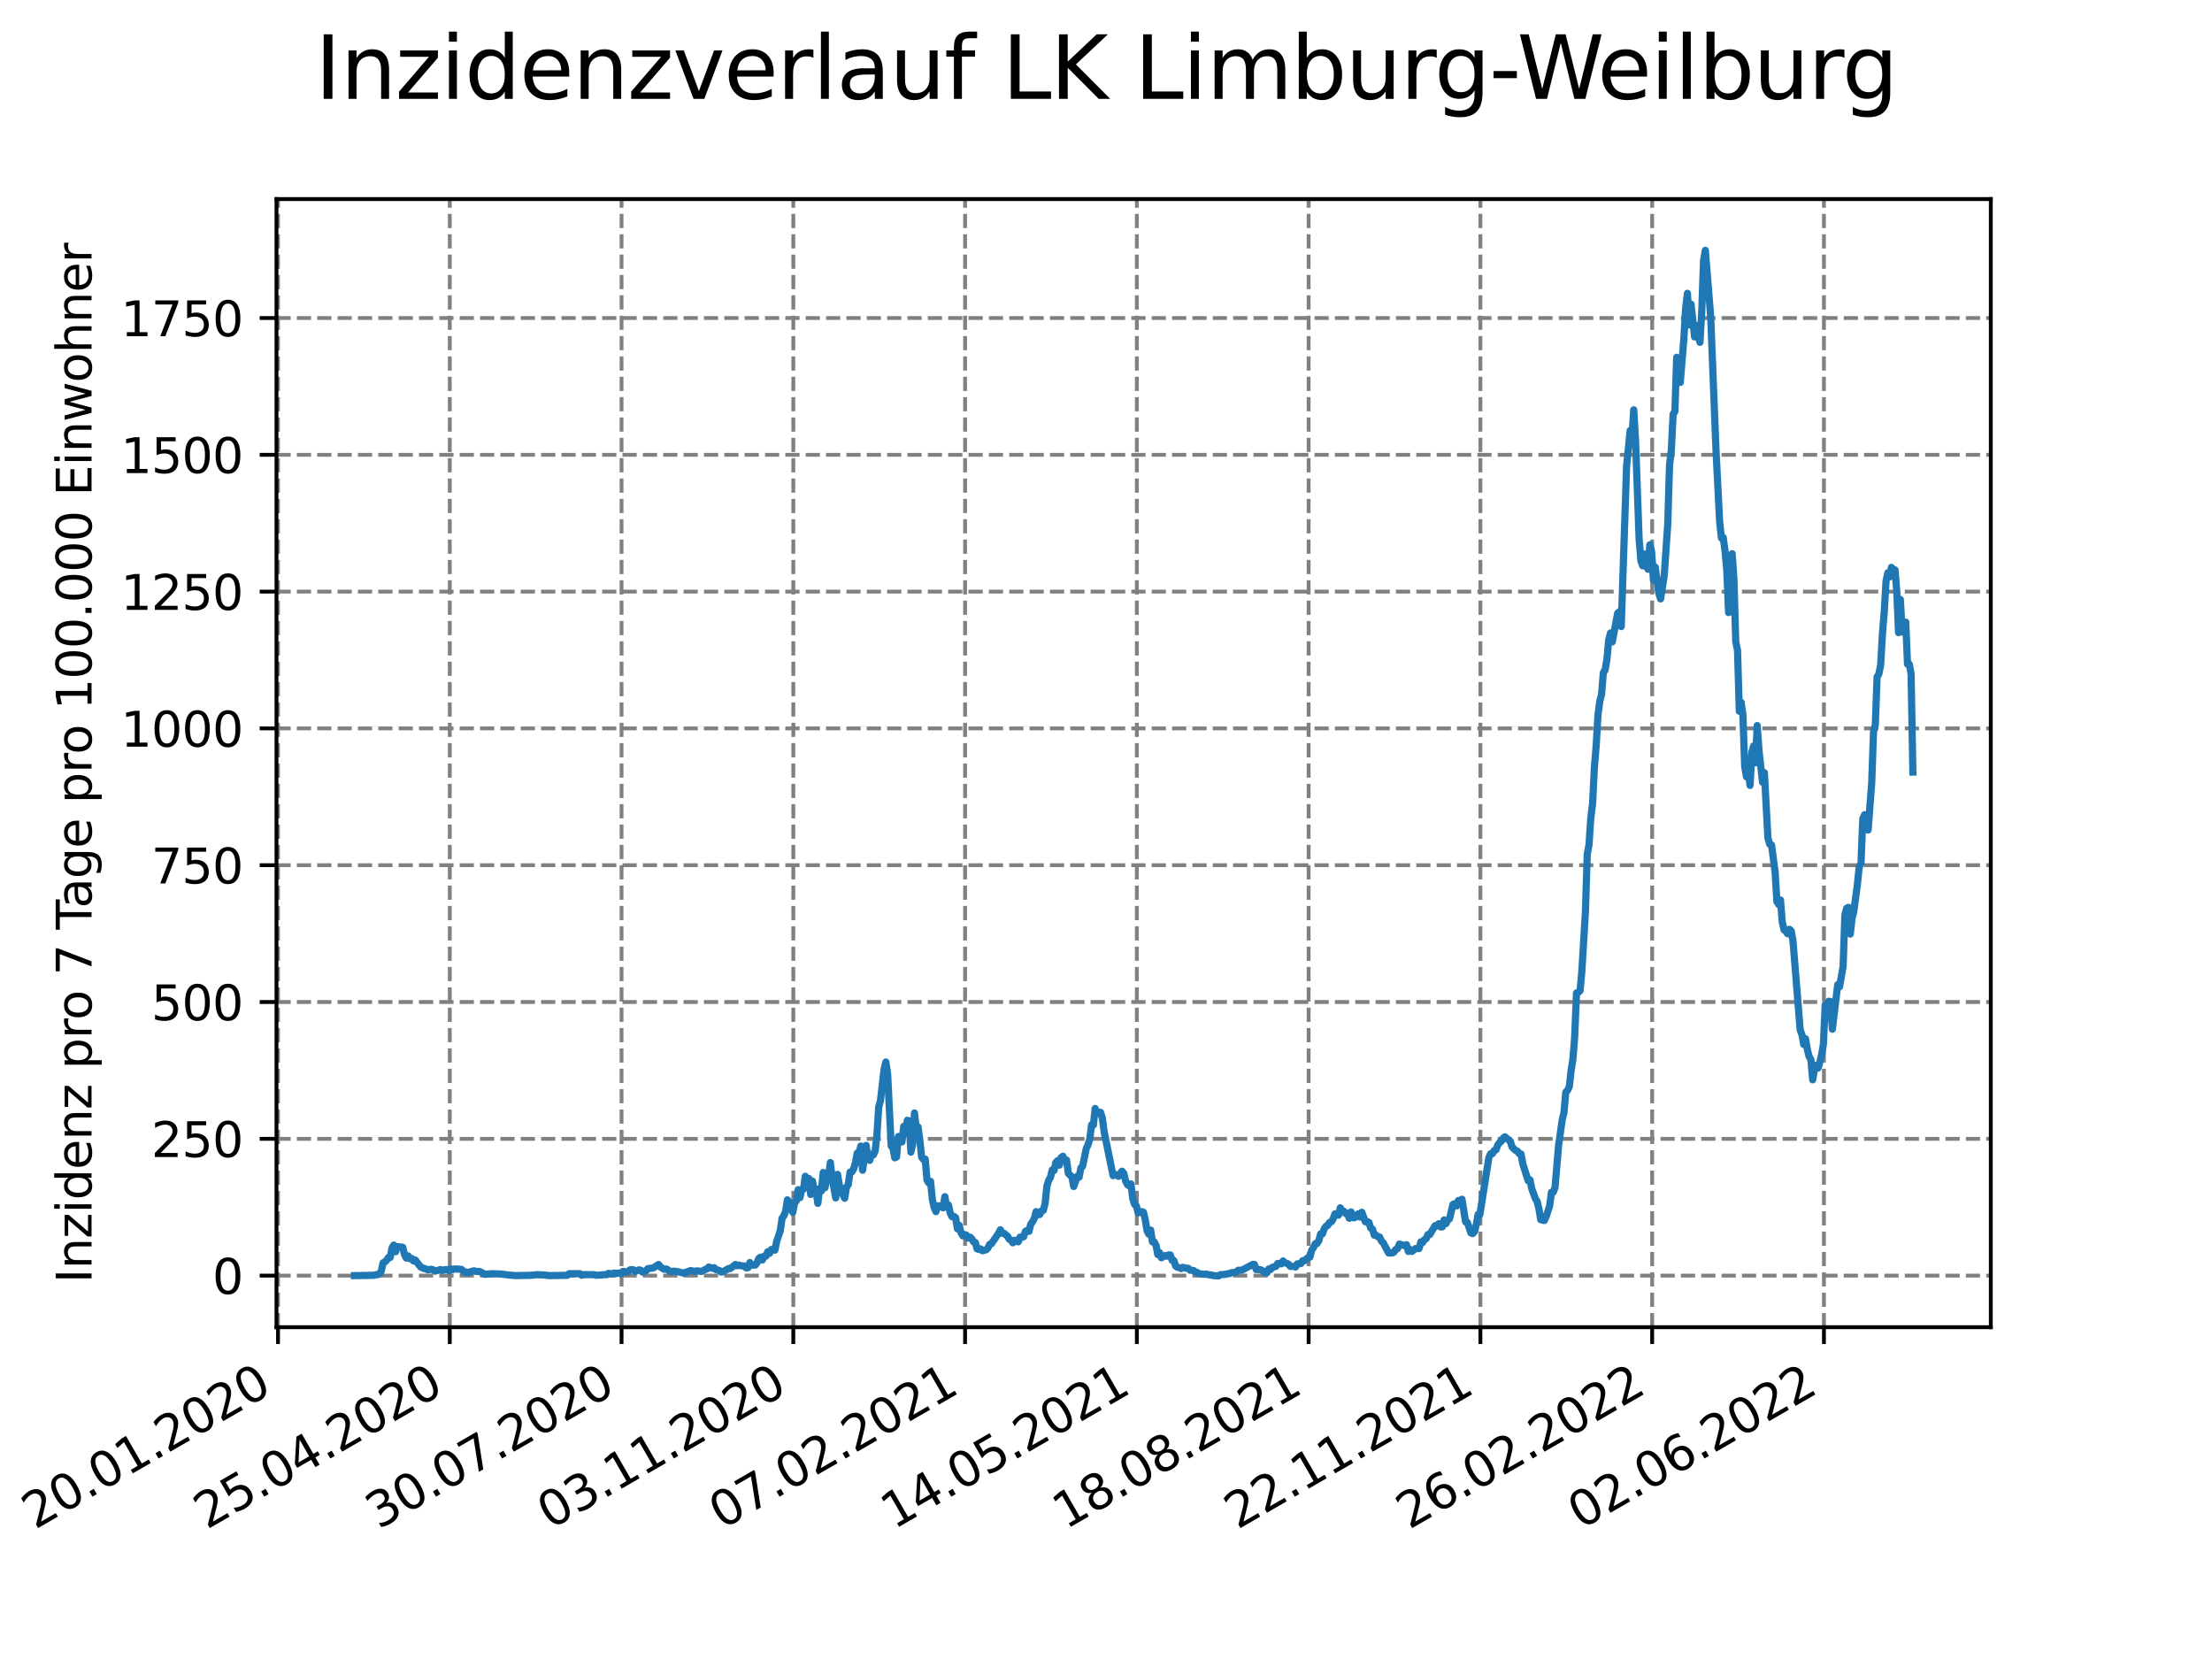 <?xml version="1.0" encoding="utf-8" standalone="no"?>
<!DOCTYPE svg PUBLIC "-//W3C//DTD SVG 1.1//EN"
  "http://www.w3.org/Graphics/SVG/1.1/DTD/svg11.dtd">
<svg xmlns:xlink="http://www.w3.org/1999/xlink" width="460.8pt" height="345.6pt" viewBox="0 0 460.8 345.6" xmlns="http://www.w3.org/2000/svg" version="1.1">
 <defs>
  <style type="text/css">*{stroke-linejoin: round; stroke-linecap: butt}</style>
 </defs>
 <g id="figure_1">
  <g id="patch_1">
   <path d="M 0 345.6 
L 460.8 345.6 
L 460.8 0 
L 0 0 
z
" style="fill: #ffffff"/>
  </g>
  <g id="axes_1">
   <g id="patch_2">
    <path d="M 57.6 276.48 
L 414.72 276.48 
L 414.72 41.472 
L 57.6 41.472 
z
" style="fill: #ffffff"/>
   </g>
   <g id="matplotlib.axis_1">
    <g id="xtick_1">
     <g id="line2d_1">
      <path d="M 57.914 276.48 
L 57.914 41.472 
" clip-path="url(#pa63653f256)" style="fill: none; stroke-dasharray: 2.96,1.28; stroke-dashoffset: 0; stroke: #808080; stroke-width: 0.8"/>
     </g>
     <g id="line2d_2">
      <defs>
       <path id="m557ea57fce" d="M 0 0 
L 0 3.5 
" style="stroke: #000000; stroke-width: 0.8"/>
      </defs>
      <g>
       <use xlink:href="#m557ea57fce" x="57.914" y="276.48" style="stroke: #000000; stroke-width: 0.8"/>
      </g>
     </g>
     <g id="text_1">
      <!-- 20.01.2020 -->
      <g transform="translate(7.289 318.689)rotate(-30)scale(0.1 -0.1)">
       <defs>
        <path id="DejaVuSans-32" d="M 1228 531 
L 3431 531 
L 3431 0 
L 469 0 
L 469 531 
Q 828 903 1448 1529 
Q 2069 2156 2228 2338 
Q 2531 2678 2651 2914 
Q 2772 3150 2772 3378 
Q 2772 3750 2511 3984 
Q 2250 4219 1831 4219 
Q 1534 4219 1204 4116 
Q 875 4013 500 3803 
L 500 4441 
Q 881 4594 1212 4672 
Q 1544 4750 1819 4750 
Q 2544 4750 2975 4387 
Q 3406 4025 3406 3419 
Q 3406 3131 3298 2873 
Q 3191 2616 2906 2266 
Q 2828 2175 2409 1742 
Q 1991 1309 1228 531 
z
" transform="scale(0.016)"/>
        <path id="DejaVuSans-30" d="M 2034 4250 
Q 1547 4250 1301 3770 
Q 1056 3291 1056 2328 
Q 1056 1369 1301 889 
Q 1547 409 2034 409 
Q 2525 409 2770 889 
Q 3016 1369 3016 2328 
Q 3016 3291 2770 3770 
Q 2525 4250 2034 4250 
z
M 2034 4750 
Q 2819 4750 3233 4129 
Q 3647 3509 3647 2328 
Q 3647 1150 3233 529 
Q 2819 -91 2034 -91 
Q 1250 -91 836 529 
Q 422 1150 422 2328 
Q 422 3509 836 4129 
Q 1250 4750 2034 4750 
z
" transform="scale(0.016)"/>
        <path id="DejaVuSans-2e" d="M 684 794 
L 1344 794 
L 1344 0 
L 684 0 
L 684 794 
z
" transform="scale(0.016)"/>
        <path id="DejaVuSans-31" d="M 794 531 
L 1825 531 
L 1825 4091 
L 703 3866 
L 703 4441 
L 1819 4666 
L 2450 4666 
L 2450 531 
L 3481 531 
L 3481 0 
L 794 0 
L 794 531 
z
" transform="scale(0.016)"/>
       </defs>
       <use xlink:href="#DejaVuSans-32"/>
       <use xlink:href="#DejaVuSans-30" x="63.623"/>
       <use xlink:href="#DejaVuSans-2e" x="127.246"/>
       <use xlink:href="#DejaVuSans-30" x="159.033"/>
       <use xlink:href="#DejaVuSans-31" x="222.656"/>
       <use xlink:href="#DejaVuSans-2e" x="286.279"/>
       <use xlink:href="#DejaVuSans-32" x="318.066"/>
       <use xlink:href="#DejaVuSans-30" x="381.689"/>
       <use xlink:href="#DejaVuSans-32" x="445.312"/>
       <use xlink:href="#DejaVuSans-30" x="508.936"/>
      </g>
     </g>
    </g>
    <g id="xtick_2">
     <g id="line2d_3">
      <path d="M 93.697 276.48 
L 93.697 41.472 
" clip-path="url(#pa63653f256)" style="fill: none; stroke-dasharray: 2.96,1.28; stroke-dashoffset: 0; stroke: #808080; stroke-width: 0.8"/>
     </g>
     <g id="line2d_4">
      <g>
       <use xlink:href="#m557ea57fce" x="93.697" y="276.48" style="stroke: #000000; stroke-width: 0.8"/>
      </g>
     </g>
     <g id="text_2">
      <!-- 25.04.2020 -->
      <g transform="translate(43.071 318.689)rotate(-30)scale(0.1 -0.1)">
       <defs>
        <path id="DejaVuSans-35" d="M 691 4666 
L 3169 4666 
L 3169 4134 
L 1269 4134 
L 1269 2991 
Q 1406 3038 1543 3061 
Q 1681 3084 1819 3084 
Q 2600 3084 3056 2656 
Q 3513 2228 3513 1497 
Q 3513 744 3044 326 
Q 2575 -91 1722 -91 
Q 1428 -91 1123 -41 
Q 819 9 494 109 
L 494 744 
Q 775 591 1075 516 
Q 1375 441 1709 441 
Q 2250 441 2565 725 
Q 2881 1009 2881 1497 
Q 2881 1984 2565 2268 
Q 2250 2553 1709 2553 
Q 1456 2553 1204 2497 
Q 953 2441 691 2322 
L 691 4666 
z
" transform="scale(0.016)"/>
        <path id="DejaVuSans-34" d="M 2419 4116 
L 825 1625 
L 2419 1625 
L 2419 4116 
z
M 2253 4666 
L 3047 4666 
L 3047 1625 
L 3713 1625 
L 3713 1100 
L 3047 1100 
L 3047 0 
L 2419 0 
L 2419 1100 
L 313 1100 
L 313 1709 
L 2253 4666 
z
" transform="scale(0.016)"/>
       </defs>
       <use xlink:href="#DejaVuSans-32"/>
       <use xlink:href="#DejaVuSans-35" x="63.623"/>
       <use xlink:href="#DejaVuSans-2e" x="127.246"/>
       <use xlink:href="#DejaVuSans-30" x="159.033"/>
       <use xlink:href="#DejaVuSans-34" x="222.656"/>
       <use xlink:href="#DejaVuSans-2e" x="286.279"/>
       <use xlink:href="#DejaVuSans-32" x="318.066"/>
       <use xlink:href="#DejaVuSans-30" x="381.689"/>
       <use xlink:href="#DejaVuSans-32" x="445.312"/>
       <use xlink:href="#DejaVuSans-30" x="508.936"/>
      </g>
     </g>
    </g>
    <g id="xtick_3">
     <g id="line2d_5">
      <path d="M 129.479 276.48 
L 129.479 41.472 
" clip-path="url(#pa63653f256)" style="fill: none; stroke-dasharray: 2.96,1.28; stroke-dashoffset: 0; stroke: #808080; stroke-width: 0.8"/>
     </g>
     <g id="line2d_6">
      <g>
       <use xlink:href="#m557ea57fce" x="129.479" y="276.48" style="stroke: #000000; stroke-width: 0.8"/>
      </g>
     </g>
     <g id="text_3">
      <!-- 30.07.2020 -->
      <g transform="translate(78.854 318.689)rotate(-30)scale(0.1 -0.1)">
       <defs>
        <path id="DejaVuSans-33" d="M 2597 2516 
Q 3050 2419 3304 2112 
Q 3559 1806 3559 1356 
Q 3559 666 3084 287 
Q 2609 -91 1734 -91 
Q 1441 -91 1130 -33 
Q 819 25 488 141 
L 488 750 
Q 750 597 1062 519 
Q 1375 441 1716 441 
Q 2309 441 2620 675 
Q 2931 909 2931 1356 
Q 2931 1769 2642 2001 
Q 2353 2234 1838 2234 
L 1294 2234 
L 1294 2753 
L 1863 2753 
Q 2328 2753 2575 2939 
Q 2822 3125 2822 3475 
Q 2822 3834 2567 4026 
Q 2313 4219 1838 4219 
Q 1578 4219 1281 4162 
Q 984 4106 628 3988 
L 628 4550 
Q 988 4650 1302 4700 
Q 1616 4750 1894 4750 
Q 2613 4750 3031 4423 
Q 3450 4097 3450 3541 
Q 3450 3153 3228 2886 
Q 3006 2619 2597 2516 
z
" transform="scale(0.016)"/>
        <path id="DejaVuSans-37" d="M 525 4666 
L 3525 4666 
L 3525 4397 
L 1831 0 
L 1172 0 
L 2766 4134 
L 525 4134 
L 525 4666 
z
" transform="scale(0.016)"/>
       </defs>
       <use xlink:href="#DejaVuSans-33"/>
       <use xlink:href="#DejaVuSans-30" x="63.623"/>
       <use xlink:href="#DejaVuSans-2e" x="127.246"/>
       <use xlink:href="#DejaVuSans-30" x="159.033"/>
       <use xlink:href="#DejaVuSans-37" x="222.656"/>
       <use xlink:href="#DejaVuSans-2e" x="286.279"/>
       <use xlink:href="#DejaVuSans-32" x="318.066"/>
       <use xlink:href="#DejaVuSans-30" x="381.689"/>
       <use xlink:href="#DejaVuSans-32" x="445.312"/>
       <use xlink:href="#DejaVuSans-30" x="508.936"/>
      </g>
     </g>
    </g>
    <g id="xtick_4">
     <g id="line2d_7">
      <path d="M 165.262 276.48 
L 165.262 41.472 
" clip-path="url(#pa63653f256)" style="fill: none; stroke-dasharray: 2.96,1.28; stroke-dashoffset: 0; stroke: #808080; stroke-width: 0.8"/>
     </g>
     <g id="line2d_8">
      <g>
       <use xlink:href="#m557ea57fce" x="165.262" y="276.48" style="stroke: #000000; stroke-width: 0.8"/>
      </g>
     </g>
     <g id="text_4">
      <!-- 03.11.2020 -->
      <g transform="translate(114.637 318.689)rotate(-30)scale(0.1 -0.1)">
       <use xlink:href="#DejaVuSans-30"/>
       <use xlink:href="#DejaVuSans-33" x="63.623"/>
       <use xlink:href="#DejaVuSans-2e" x="127.246"/>
       <use xlink:href="#DejaVuSans-31" x="159.033"/>
       <use xlink:href="#DejaVuSans-31" x="222.656"/>
       <use xlink:href="#DejaVuSans-2e" x="286.279"/>
       <use xlink:href="#DejaVuSans-32" x="318.066"/>
       <use xlink:href="#DejaVuSans-30" x="381.689"/>
       <use xlink:href="#DejaVuSans-32" x="445.312"/>
       <use xlink:href="#DejaVuSans-30" x="508.936"/>
      </g>
     </g>
    </g>
    <g id="xtick_5">
     <g id="line2d_9">
      <path d="M 201.045 276.48 
L 201.045 41.472 
" clip-path="url(#pa63653f256)" style="fill: none; stroke-dasharray: 2.96,1.28; stroke-dashoffset: 0; stroke: #808080; stroke-width: 0.8"/>
     </g>
     <g id="line2d_10">
      <g>
       <use xlink:href="#m557ea57fce" x="201.045" y="276.48" style="stroke: #000000; stroke-width: 0.8"/>
      </g>
     </g>
     <g id="text_5">
      <!-- 07.02.2021 -->
      <g transform="translate(150.42 318.689)rotate(-30)scale(0.1 -0.1)">
       <use xlink:href="#DejaVuSans-30"/>
       <use xlink:href="#DejaVuSans-37" x="63.623"/>
       <use xlink:href="#DejaVuSans-2e" x="127.246"/>
       <use xlink:href="#DejaVuSans-30" x="159.033"/>
       <use xlink:href="#DejaVuSans-32" x="222.656"/>
       <use xlink:href="#DejaVuSans-2e" x="286.279"/>
       <use xlink:href="#DejaVuSans-32" x="318.066"/>
       <use xlink:href="#DejaVuSans-30" x="381.689"/>
       <use xlink:href="#DejaVuSans-32" x="445.312"/>
       <use xlink:href="#DejaVuSans-31" x="508.936"/>
      </g>
     </g>
    </g>
    <g id="xtick_6">
     <g id="line2d_11">
      <path d="M 236.828 276.48 
L 236.828 41.472 
" clip-path="url(#pa63653f256)" style="fill: none; stroke-dasharray: 2.96,1.28; stroke-dashoffset: 0; stroke: #808080; stroke-width: 0.8"/>
     </g>
     <g id="line2d_12">
      <g>
       <use xlink:href="#m557ea57fce" x="236.828" y="276.48" style="stroke: #000000; stroke-width: 0.8"/>
      </g>
     </g>
     <g id="text_6">
      <!-- 14.05.2021 -->
      <g transform="translate(186.203 318.689)rotate(-30)scale(0.1 -0.1)">
       <use xlink:href="#DejaVuSans-31"/>
       <use xlink:href="#DejaVuSans-34" x="63.623"/>
       <use xlink:href="#DejaVuSans-2e" x="127.246"/>
       <use xlink:href="#DejaVuSans-30" x="159.033"/>
       <use xlink:href="#DejaVuSans-35" x="222.656"/>
       <use xlink:href="#DejaVuSans-2e" x="286.279"/>
       <use xlink:href="#DejaVuSans-32" x="318.066"/>
       <use xlink:href="#DejaVuSans-30" x="381.689"/>
       <use xlink:href="#DejaVuSans-32" x="445.312"/>
       <use xlink:href="#DejaVuSans-31" x="508.936"/>
      </g>
     </g>
    </g>
    <g id="xtick_7">
     <g id="line2d_13">
      <path d="M 272.611 276.48 
L 272.611 41.472 
" clip-path="url(#pa63653f256)" style="fill: none; stroke-dasharray: 2.96,1.28; stroke-dashoffset: 0; stroke: #808080; stroke-width: 0.8"/>
     </g>
     <g id="line2d_14">
      <g>
       <use xlink:href="#m557ea57fce" x="272.611" y="276.48" style="stroke: #000000; stroke-width: 0.8"/>
      </g>
     </g>
     <g id="text_7">
      <!-- 18.08.2021 -->
      <g transform="translate(221.985 318.689)rotate(-30)scale(0.1 -0.1)">
       <defs>
        <path id="DejaVuSans-38" d="M 2034 2216 
Q 1584 2216 1326 1975 
Q 1069 1734 1069 1313 
Q 1069 891 1326 650 
Q 1584 409 2034 409 
Q 2484 409 2743 651 
Q 3003 894 3003 1313 
Q 3003 1734 2745 1975 
Q 2488 2216 2034 2216 
z
M 1403 2484 
Q 997 2584 770 2862 
Q 544 3141 544 3541 
Q 544 4100 942 4425 
Q 1341 4750 2034 4750 
Q 2731 4750 3128 4425 
Q 3525 4100 3525 3541 
Q 3525 3141 3298 2862 
Q 3072 2584 2669 2484 
Q 3125 2378 3379 2068 
Q 3634 1759 3634 1313 
Q 3634 634 3220 271 
Q 2806 -91 2034 -91 
Q 1263 -91 848 271 
Q 434 634 434 1313 
Q 434 1759 690 2068 
Q 947 2378 1403 2484 
z
M 1172 3481 
Q 1172 3119 1398 2916 
Q 1625 2713 2034 2713 
Q 2441 2713 2670 2916 
Q 2900 3119 2900 3481 
Q 2900 3844 2670 4047 
Q 2441 4250 2034 4250 
Q 1625 4250 1398 4047 
Q 1172 3844 1172 3481 
z
" transform="scale(0.016)"/>
       </defs>
       <use xlink:href="#DejaVuSans-31"/>
       <use xlink:href="#DejaVuSans-38" x="63.623"/>
       <use xlink:href="#DejaVuSans-2e" x="127.246"/>
       <use xlink:href="#DejaVuSans-30" x="159.033"/>
       <use xlink:href="#DejaVuSans-38" x="222.656"/>
       <use xlink:href="#DejaVuSans-2e" x="286.279"/>
       <use xlink:href="#DejaVuSans-32" x="318.066"/>
       <use xlink:href="#DejaVuSans-30" x="381.689"/>
       <use xlink:href="#DejaVuSans-32" x="445.312"/>
       <use xlink:href="#DejaVuSans-31" x="508.936"/>
      </g>
     </g>
    </g>
    <g id="xtick_8">
     <g id="line2d_15">
      <path d="M 308.393 276.48 
L 308.393 41.472 
" clip-path="url(#pa63653f256)" style="fill: none; stroke-dasharray: 2.96,1.28; stroke-dashoffset: 0; stroke: #808080; stroke-width: 0.8"/>
     </g>
     <g id="line2d_16">
      <g>
       <use xlink:href="#m557ea57fce" x="308.393" y="276.48" style="stroke: #000000; stroke-width: 0.8"/>
      </g>
     </g>
     <g id="text_8">
      <!-- 22.11.2021 -->
      <g transform="translate(257.768 318.689)rotate(-30)scale(0.1 -0.1)">
       <use xlink:href="#DejaVuSans-32"/>
       <use xlink:href="#DejaVuSans-32" x="63.623"/>
       <use xlink:href="#DejaVuSans-2e" x="127.246"/>
       <use xlink:href="#DejaVuSans-31" x="159.033"/>
       <use xlink:href="#DejaVuSans-31" x="222.656"/>
       <use xlink:href="#DejaVuSans-2e" x="286.279"/>
       <use xlink:href="#DejaVuSans-32" x="318.066"/>
       <use xlink:href="#DejaVuSans-30" x="381.689"/>
       <use xlink:href="#DejaVuSans-32" x="445.312"/>
       <use xlink:href="#DejaVuSans-31" x="508.936"/>
      </g>
     </g>
    </g>
    <g id="xtick_9">
     <g id="line2d_17">
      <path d="M 344.176 276.48 
L 344.176 41.472 
" clip-path="url(#pa63653f256)" style="fill: none; stroke-dasharray: 2.96,1.28; stroke-dashoffset: 0; stroke: #808080; stroke-width: 0.8"/>
     </g>
     <g id="line2d_18">
      <g>
       <use xlink:href="#m557ea57fce" x="344.176" y="276.48" style="stroke: #000000; stroke-width: 0.8"/>
      </g>
     </g>
     <g id="text_9">
      <!-- 26.02.2022 -->
      <g transform="translate(293.551 318.689)rotate(-30)scale(0.1 -0.1)">
       <defs>
        <path id="DejaVuSans-36" d="M 2113 2584 
Q 1688 2584 1439 2293 
Q 1191 2003 1191 1497 
Q 1191 994 1439 701 
Q 1688 409 2113 409 
Q 2538 409 2786 701 
Q 3034 994 3034 1497 
Q 3034 2003 2786 2293 
Q 2538 2584 2113 2584 
z
M 3366 4563 
L 3366 3988 
Q 3128 4100 2886 4159 
Q 2644 4219 2406 4219 
Q 1781 4219 1451 3797 
Q 1122 3375 1075 2522 
Q 1259 2794 1537 2939 
Q 1816 3084 2150 3084 
Q 2853 3084 3261 2657 
Q 3669 2231 3669 1497 
Q 3669 778 3244 343 
Q 2819 -91 2113 -91 
Q 1303 -91 875 529 
Q 447 1150 447 2328 
Q 447 3434 972 4092 
Q 1497 4750 2381 4750 
Q 2619 4750 2861 4703 
Q 3103 4656 3366 4563 
z
" transform="scale(0.016)"/>
       </defs>
       <use xlink:href="#DejaVuSans-32"/>
       <use xlink:href="#DejaVuSans-36" x="63.623"/>
       <use xlink:href="#DejaVuSans-2e" x="127.246"/>
       <use xlink:href="#DejaVuSans-30" x="159.033"/>
       <use xlink:href="#DejaVuSans-32" x="222.656"/>
       <use xlink:href="#DejaVuSans-2e" x="286.279"/>
       <use xlink:href="#DejaVuSans-32" x="318.066"/>
       <use xlink:href="#DejaVuSans-30" x="381.689"/>
       <use xlink:href="#DejaVuSans-32" x="445.312"/>
       <use xlink:href="#DejaVuSans-32" x="508.936"/>
      </g>
     </g>
    </g>
    <g id="xtick_10">
     <g id="line2d_19">
      <path d="M 379.959 276.48 
L 379.959 41.472 
" clip-path="url(#pa63653f256)" style="fill: none; stroke-dasharray: 2.96,1.28; stroke-dashoffset: 0; stroke: #808080; stroke-width: 0.8"/>
     </g>
     <g id="line2d_20">
      <g>
       <use xlink:href="#m557ea57fce" x="379.959" y="276.48" style="stroke: #000000; stroke-width: 0.8"/>
      </g>
     </g>
     <g id="text_10">
      <!-- 02.06.2022 -->
      <g transform="translate(329.334 318.689)rotate(-30)scale(0.1 -0.1)">
       <use xlink:href="#DejaVuSans-30"/>
       <use xlink:href="#DejaVuSans-32" x="63.623"/>
       <use xlink:href="#DejaVuSans-2e" x="127.246"/>
       <use xlink:href="#DejaVuSans-30" x="159.033"/>
       <use xlink:href="#DejaVuSans-36" x="222.656"/>
       <use xlink:href="#DejaVuSans-2e" x="286.279"/>
       <use xlink:href="#DejaVuSans-32" x="318.066"/>
       <use xlink:href="#DejaVuSans-30" x="381.689"/>
       <use xlink:href="#DejaVuSans-32" x="445.312"/>
       <use xlink:href="#DejaVuSans-32" x="508.936"/>
      </g>
     </g>
    </g>
   </g>
   <g id="matplotlib.axis_2">
    <g id="ytick_1">
     <g id="line2d_21">
      <path d="M 57.6 265.732 
L 414.72 265.732 
" clip-path="url(#pa63653f256)" style="fill: none; stroke-dasharray: 2.96,1.28; stroke-dashoffset: 0; stroke: #808080; stroke-width: 0.8"/>
     </g>
     <g id="line2d_22">
      <defs>
       <path id="m7432bb61af" d="M 0 0 
L -3.5 0 
" style="stroke: #000000; stroke-width: 0.8"/>
      </defs>
      <g>
       <use xlink:href="#m7432bb61af" x="57.6" y="265.732" style="stroke: #000000; stroke-width: 0.8"/>
      </g>
     </g>
     <g id="text_11">
      <!-- 0 -->
      <g transform="translate(44.237 269.531)scale(0.1 -0.1)">
       <use xlink:href="#DejaVuSans-30"/>
      </g>
     </g>
    </g>
    <g id="ytick_2">
     <g id="line2d_23">
      <path d="M 57.6 237.234 
L 414.72 237.234 
" clip-path="url(#pa63653f256)" style="fill: none; stroke-dasharray: 2.96,1.28; stroke-dashoffset: 0; stroke: #808080; stroke-width: 0.8"/>
     </g>
     <g id="line2d_24">
      <g>
       <use xlink:href="#m7432bb61af" x="57.6" y="237.234" style="stroke: #000000; stroke-width: 0.8"/>
      </g>
     </g>
     <g id="text_12">
      <!-- 250 -->
      <g transform="translate(31.512 241.033)scale(0.1 -0.1)">
       <use xlink:href="#DejaVuSans-32"/>
       <use xlink:href="#DejaVuSans-35" x="63.623"/>
       <use xlink:href="#DejaVuSans-30" x="127.246"/>
      </g>
     </g>
    </g>
    <g id="ytick_3">
     <g id="line2d_25">
      <path d="M 57.6 208.736 
L 414.72 208.736 
" clip-path="url(#pa63653f256)" style="fill: none; stroke-dasharray: 2.96,1.28; stroke-dashoffset: 0; stroke: #808080; stroke-width: 0.8"/>
     </g>
     <g id="line2d_26">
      <g>
       <use xlink:href="#m7432bb61af" x="57.6" y="208.736" style="stroke: #000000; stroke-width: 0.8"/>
      </g>
     </g>
     <g id="text_13">
      <!-- 500 -->
      <g transform="translate(31.512 212.535)scale(0.1 -0.1)">
       <use xlink:href="#DejaVuSans-35"/>
       <use xlink:href="#DejaVuSans-30" x="63.623"/>
       <use xlink:href="#DejaVuSans-30" x="127.246"/>
      </g>
     </g>
    </g>
    <g id="ytick_4">
     <g id="line2d_27">
      <path d="M 57.6 180.238 
L 414.72 180.238 
" clip-path="url(#pa63653f256)" style="fill: none; stroke-dasharray: 2.96,1.28; stroke-dashoffset: 0; stroke: #808080; stroke-width: 0.8"/>
     </g>
     <g id="line2d_28">
      <g>
       <use xlink:href="#m7432bb61af" x="57.6" y="180.238" style="stroke: #000000; stroke-width: 0.8"/>
      </g>
     </g>
     <g id="text_14">
      <!-- 750 -->
      <g transform="translate(31.512 184.037)scale(0.1 -0.1)">
       <use xlink:href="#DejaVuSans-37"/>
       <use xlink:href="#DejaVuSans-35" x="63.623"/>
       <use xlink:href="#DejaVuSans-30" x="127.246"/>
      </g>
     </g>
    </g>
    <g id="ytick_5">
     <g id="line2d_29">
      <path d="M 57.6 151.74 
L 414.72 151.74 
" clip-path="url(#pa63653f256)" style="fill: none; stroke-dasharray: 2.96,1.28; stroke-dashoffset: 0; stroke: #808080; stroke-width: 0.8"/>
     </g>
     <g id="line2d_30">
      <g>
       <use xlink:href="#m7432bb61af" x="57.6" y="151.74" style="stroke: #000000; stroke-width: 0.8"/>
      </g>
     </g>
     <g id="text_15">
      <!-- 1000 -->
      <g transform="translate(25.15 155.54)scale(0.1 -0.1)">
       <use xlink:href="#DejaVuSans-31"/>
       <use xlink:href="#DejaVuSans-30" x="63.623"/>
       <use xlink:href="#DejaVuSans-30" x="127.246"/>
       <use xlink:href="#DejaVuSans-30" x="190.869"/>
      </g>
     </g>
    </g>
    <g id="ytick_6">
     <g id="line2d_31">
      <path d="M 57.6 123.243 
L 414.72 123.243 
" clip-path="url(#pa63653f256)" style="fill: none; stroke-dasharray: 2.96,1.28; stroke-dashoffset: 0; stroke: #808080; stroke-width: 0.8"/>
     </g>
     <g id="line2d_32">
      <g>
       <use xlink:href="#m7432bb61af" x="57.6" y="123.243" style="stroke: #000000; stroke-width: 0.8"/>
      </g>
     </g>
     <g id="text_16">
      <!-- 1250 -->
      <g transform="translate(25.15 127.042)scale(0.1 -0.1)">
       <use xlink:href="#DejaVuSans-31"/>
       <use xlink:href="#DejaVuSans-32" x="63.623"/>
       <use xlink:href="#DejaVuSans-35" x="127.246"/>
       <use xlink:href="#DejaVuSans-30" x="190.869"/>
      </g>
     </g>
    </g>
    <g id="ytick_7">
     <g id="line2d_33">
      <path d="M 57.6 94.745 
L 414.72 94.745 
" clip-path="url(#pa63653f256)" style="fill: none; stroke-dasharray: 2.96,1.28; stroke-dashoffset: 0; stroke: #808080; stroke-width: 0.8"/>
     </g>
     <g id="line2d_34">
      <g>
       <use xlink:href="#m7432bb61af" x="57.6" y="94.745" style="stroke: #000000; stroke-width: 0.8"/>
      </g>
     </g>
     <g id="text_17">
      <!-- 1500 -->
      <g transform="translate(25.15 98.544)scale(0.1 -0.1)">
       <use xlink:href="#DejaVuSans-31"/>
       <use xlink:href="#DejaVuSans-35" x="63.623"/>
       <use xlink:href="#DejaVuSans-30" x="127.246"/>
       <use xlink:href="#DejaVuSans-30" x="190.869"/>
      </g>
     </g>
    </g>
    <g id="ytick_8">
     <g id="line2d_35">
      <path d="M 57.6 66.247 
L 414.72 66.247 
" clip-path="url(#pa63653f256)" style="fill: none; stroke-dasharray: 2.96,1.28; stroke-dashoffset: 0; stroke: #808080; stroke-width: 0.8"/>
     </g>
     <g id="line2d_36">
      <g>
       <use xlink:href="#m7432bb61af" x="57.6" y="66.247" style="stroke: #000000; stroke-width: 0.8"/>
      </g>
     </g>
     <g id="text_18">
      <!-- 1750 -->
      <g transform="translate(25.15 70.046)scale(0.1 -0.1)">
       <use xlink:href="#DejaVuSans-31"/>
       <use xlink:href="#DejaVuSans-37" x="63.623"/>
       <use xlink:href="#DejaVuSans-35" x="127.246"/>
       <use xlink:href="#DejaVuSans-30" x="190.869"/>
      </g>
     </g>
    </g>
    <g id="text_19">
     <!-- Inzidenz pro 7 Tage pro 100.000 Einwohner -->
     <g transform="translate(19.07 267.301)rotate(-90)scale(0.1 -0.1)">
      <defs>
       <path id="DejaVuSans-49" d="M 628 4666 
L 1259 4666 
L 1259 0 
L 628 0 
L 628 4666 
z
" transform="scale(0.016)"/>
       <path id="DejaVuSans-6e" d="M 3513 2113 
L 3513 0 
L 2938 0 
L 2938 2094 
Q 2938 2591 2744 2837 
Q 2550 3084 2163 3084 
Q 1697 3084 1428 2787 
Q 1159 2491 1159 1978 
L 1159 0 
L 581 0 
L 581 3500 
L 1159 3500 
L 1159 2956 
Q 1366 3272 1645 3428 
Q 1925 3584 2291 3584 
Q 2894 3584 3203 3211 
Q 3513 2838 3513 2113 
z
" transform="scale(0.016)"/>
       <path id="DejaVuSans-7a" d="M 353 3500 
L 3084 3500 
L 3084 2975 
L 922 459 
L 3084 459 
L 3084 0 
L 275 0 
L 275 525 
L 2438 3041 
L 353 3041 
L 353 3500 
z
" transform="scale(0.016)"/>
       <path id="DejaVuSans-69" d="M 603 3500 
L 1178 3500 
L 1178 0 
L 603 0 
L 603 3500 
z
M 603 4863 
L 1178 4863 
L 1178 4134 
L 603 4134 
L 603 4863 
z
" transform="scale(0.016)"/>
       <path id="DejaVuSans-64" d="M 2906 2969 
L 2906 4863 
L 3481 4863 
L 3481 0 
L 2906 0 
L 2906 525 
Q 2725 213 2448 61 
Q 2172 -91 1784 -91 
Q 1150 -91 751 415 
Q 353 922 353 1747 
Q 353 2572 751 3078 
Q 1150 3584 1784 3584 
Q 2172 3584 2448 3432 
Q 2725 3281 2906 2969 
z
M 947 1747 
Q 947 1113 1208 752 
Q 1469 391 1925 391 
Q 2381 391 2643 752 
Q 2906 1113 2906 1747 
Q 2906 2381 2643 2742 
Q 2381 3103 1925 3103 
Q 1469 3103 1208 2742 
Q 947 2381 947 1747 
z
" transform="scale(0.016)"/>
       <path id="DejaVuSans-65" d="M 3597 1894 
L 3597 1613 
L 953 1613 
Q 991 1019 1311 708 
Q 1631 397 2203 397 
Q 2534 397 2845 478 
Q 3156 559 3463 722 
L 3463 178 
Q 3153 47 2828 -22 
Q 2503 -91 2169 -91 
Q 1331 -91 842 396 
Q 353 884 353 1716 
Q 353 2575 817 3079 
Q 1281 3584 2069 3584 
Q 2775 3584 3186 3129 
Q 3597 2675 3597 1894 
z
M 3022 2063 
Q 3016 2534 2758 2815 
Q 2500 3097 2075 3097 
Q 1594 3097 1305 2825 
Q 1016 2553 972 2059 
L 3022 2063 
z
" transform="scale(0.016)"/>
       <path id="DejaVuSans-20" transform="scale(0.016)"/>
       <path id="DejaVuSans-70" d="M 1159 525 
L 1159 -1331 
L 581 -1331 
L 581 3500 
L 1159 3500 
L 1159 2969 
Q 1341 3281 1617 3432 
Q 1894 3584 2278 3584 
Q 2916 3584 3314 3078 
Q 3713 2572 3713 1747 
Q 3713 922 3314 415 
Q 2916 -91 2278 -91 
Q 1894 -91 1617 61 
Q 1341 213 1159 525 
z
M 3116 1747 
Q 3116 2381 2855 2742 
Q 2594 3103 2138 3103 
Q 1681 3103 1420 2742 
Q 1159 2381 1159 1747 
Q 1159 1113 1420 752 
Q 1681 391 2138 391 
Q 2594 391 2855 752 
Q 3116 1113 3116 1747 
z
" transform="scale(0.016)"/>
       <path id="DejaVuSans-72" d="M 2631 2963 
Q 2534 3019 2420 3045 
Q 2306 3072 2169 3072 
Q 1681 3072 1420 2755 
Q 1159 2438 1159 1844 
L 1159 0 
L 581 0 
L 581 3500 
L 1159 3500 
L 1159 2956 
Q 1341 3275 1631 3429 
Q 1922 3584 2338 3584 
Q 2397 3584 2469 3576 
Q 2541 3569 2628 3553 
L 2631 2963 
z
" transform="scale(0.016)"/>
       <path id="DejaVuSans-6f" d="M 1959 3097 
Q 1497 3097 1228 2736 
Q 959 2375 959 1747 
Q 959 1119 1226 758 
Q 1494 397 1959 397 
Q 2419 397 2687 759 
Q 2956 1122 2956 1747 
Q 2956 2369 2687 2733 
Q 2419 3097 1959 3097 
z
M 1959 3584 
Q 2709 3584 3137 3096 
Q 3566 2609 3566 1747 
Q 3566 888 3137 398 
Q 2709 -91 1959 -91 
Q 1206 -91 779 398 
Q 353 888 353 1747 
Q 353 2609 779 3096 
Q 1206 3584 1959 3584 
z
" transform="scale(0.016)"/>
       <path id="DejaVuSans-54" d="M -19 4666 
L 3928 4666 
L 3928 4134 
L 2272 4134 
L 2272 0 
L 1638 0 
L 1638 4134 
L -19 4134 
L -19 4666 
z
" transform="scale(0.016)"/>
       <path id="DejaVuSans-61" d="M 2194 1759 
Q 1497 1759 1228 1600 
Q 959 1441 959 1056 
Q 959 750 1161 570 
Q 1363 391 1709 391 
Q 2188 391 2477 730 
Q 2766 1069 2766 1631 
L 2766 1759 
L 2194 1759 
z
M 3341 1997 
L 3341 0 
L 2766 0 
L 2766 531 
Q 2569 213 2275 61 
Q 1981 -91 1556 -91 
Q 1019 -91 701 211 
Q 384 513 384 1019 
Q 384 1609 779 1909 
Q 1175 2209 1959 2209 
L 2766 2209 
L 2766 2266 
Q 2766 2663 2505 2880 
Q 2244 3097 1772 3097 
Q 1472 3097 1187 3025 
Q 903 2953 641 2809 
L 641 3341 
Q 956 3463 1253 3523 
Q 1550 3584 1831 3584 
Q 2591 3584 2966 3190 
Q 3341 2797 3341 1997 
z
" transform="scale(0.016)"/>
       <path id="DejaVuSans-67" d="M 2906 1791 
Q 2906 2416 2648 2759 
Q 2391 3103 1925 3103 
Q 1463 3103 1205 2759 
Q 947 2416 947 1791 
Q 947 1169 1205 825 
Q 1463 481 1925 481 
Q 2391 481 2648 825 
Q 2906 1169 2906 1791 
z
M 3481 434 
Q 3481 -459 3084 -895 
Q 2688 -1331 1869 -1331 
Q 1566 -1331 1297 -1286 
Q 1028 -1241 775 -1147 
L 775 -588 
Q 1028 -725 1275 -790 
Q 1522 -856 1778 -856 
Q 2344 -856 2625 -561 
Q 2906 -266 2906 331 
L 2906 616 
Q 2728 306 2450 153 
Q 2172 0 1784 0 
Q 1141 0 747 490 
Q 353 981 353 1791 
Q 353 2603 747 3093 
Q 1141 3584 1784 3584 
Q 2172 3584 2450 3431 
Q 2728 3278 2906 2969 
L 2906 3500 
L 3481 3500 
L 3481 434 
z
" transform="scale(0.016)"/>
       <path id="DejaVuSans-45" d="M 628 4666 
L 3578 4666 
L 3578 4134 
L 1259 4134 
L 1259 2753 
L 3481 2753 
L 3481 2222 
L 1259 2222 
L 1259 531 
L 3634 531 
L 3634 0 
L 628 0 
L 628 4666 
z
" transform="scale(0.016)"/>
       <path id="DejaVuSans-77" d="M 269 3500 
L 844 3500 
L 1563 769 
L 2278 3500 
L 2956 3500 
L 3675 769 
L 4391 3500 
L 4966 3500 
L 4050 0 
L 3372 0 
L 2619 2869 
L 1863 0 
L 1184 0 
L 269 3500 
z
" transform="scale(0.016)"/>
       <path id="DejaVuSans-68" d="M 3513 2113 
L 3513 0 
L 2938 0 
L 2938 2094 
Q 2938 2591 2744 2837 
Q 2550 3084 2163 3084 
Q 1697 3084 1428 2787 
Q 1159 2491 1159 1978 
L 1159 0 
L 581 0 
L 581 4863 
L 1159 4863 
L 1159 2956 
Q 1366 3272 1645 3428 
Q 1925 3584 2291 3584 
Q 2894 3584 3203 3211 
Q 3513 2838 3513 2113 
z
" transform="scale(0.016)"/>
      </defs>
      <use xlink:href="#DejaVuSans-49"/>
      <use xlink:href="#DejaVuSans-6e" x="29.492"/>
      <use xlink:href="#DejaVuSans-7a" x="92.871"/>
      <use xlink:href="#DejaVuSans-69" x="145.361"/>
      <use xlink:href="#DejaVuSans-64" x="173.145"/>
      <use xlink:href="#DejaVuSans-65" x="236.621"/>
      <use xlink:href="#DejaVuSans-6e" x="298.145"/>
      <use xlink:href="#DejaVuSans-7a" x="361.523"/>
      <use xlink:href="#DejaVuSans-20" x="414.014"/>
      <use xlink:href="#DejaVuSans-70" x="445.801"/>
      <use xlink:href="#DejaVuSans-72" x="509.277"/>
      <use xlink:href="#DejaVuSans-6f" x="548.141"/>
      <use xlink:href="#DejaVuSans-20" x="609.322"/>
      <use xlink:href="#DejaVuSans-37" x="641.109"/>
      <use xlink:href="#DejaVuSans-20" x="704.732"/>
      <use xlink:href="#DejaVuSans-54" x="736.52"/>
      <use xlink:href="#DejaVuSans-61" x="781.104"/>
      <use xlink:href="#DejaVuSans-67" x="842.383"/>
      <use xlink:href="#DejaVuSans-65" x="905.859"/>
      <use xlink:href="#DejaVuSans-20" x="967.383"/>
      <use xlink:href="#DejaVuSans-70" x="999.17"/>
      <use xlink:href="#DejaVuSans-72" x="1062.646"/>
      <use xlink:href="#DejaVuSans-6f" x="1101.51"/>
      <use xlink:href="#DejaVuSans-20" x="1162.691"/>
      <use xlink:href="#DejaVuSans-31" x="1194.479"/>
      <use xlink:href="#DejaVuSans-30" x="1258.102"/>
      <use xlink:href="#DejaVuSans-30" x="1321.725"/>
      <use xlink:href="#DejaVuSans-2e" x="1385.348"/>
      <use xlink:href="#DejaVuSans-30" x="1417.135"/>
      <use xlink:href="#DejaVuSans-30" x="1480.758"/>
      <use xlink:href="#DejaVuSans-30" x="1544.381"/>
      <use xlink:href="#DejaVuSans-20" x="1608.004"/>
      <use xlink:href="#DejaVuSans-45" x="1639.791"/>
      <use xlink:href="#DejaVuSans-69" x="1702.975"/>
      <use xlink:href="#DejaVuSans-6e" x="1730.758"/>
      <use xlink:href="#DejaVuSans-77" x="1794.137"/>
      <use xlink:href="#DejaVuSans-6f" x="1875.924"/>
      <use xlink:href="#DejaVuSans-68" x="1937.105"/>
      <use xlink:href="#DejaVuSans-6e" x="2000.484"/>
      <use xlink:href="#DejaVuSans-65" x="2063.863"/>
      <use xlink:href="#DejaVuSans-72" x="2125.387"/>
     </g>
    </g>
   </g>
   <g id="line2d_37">
    <path d="M 73.833 265.732 
L 77.933 265.665 
L 78.306 265.533 
L 78.678 265.533 
L 79.051 265.334 
L 79.424 264.803 
L 79.797 263.079 
L 80.169 262.88 
L 80.542 262.549 
L 80.915 261.952 
L 81.287 261.952 
L 81.66 259.963 
L 82.033 259.366 
L 82.406 260.758 
L 82.778 259.698 
L 83.897 259.83 
L 84.269 261.355 
L 84.642 262.085 
L 85.015 261.62 
L 85.388 262.217 
L 85.76 262.151 
L 86.133 262.681 
L 86.506 262.482 
L 87.624 263.941 
L 88.369 264.273 
L 88.742 264.339 
L 89.115 264.538 
L 89.86 264.405 
L 90.233 264.538 
L 90.606 264.803 
L 91.351 264.604 
L 91.724 264.472 
L 92.097 264.671 
L 92.47 264.538 
L 93.215 264.472 
L 93.588 264.737 
L 93.961 264.339 
L 94.333 264.472 
L 94.706 264.339 
L 95.824 264.405 
L 96.197 264.472 
L 96.57 264.936 
L 96.942 264.936 
L 97.315 265.135 
L 98.433 264.803 
L 98.806 264.737 
L 99.179 264.87 
L 99.924 264.87 
L 101.043 265.466 
L 101.788 265.4 
L 102.534 265.334 
L 104.397 265.4 
L 105.888 265.599 
L 106.634 265.665 
L 107.379 265.732 
L 110.734 265.665 
L 111.852 265.533 
L 113.343 265.599 
L 114.461 265.732 
L 118.189 265.665 
L 118.561 265.334 
L 120.798 265.334 
L 121.17 265.665 
L 121.543 265.533 
L 123.78 265.533 
L 124.152 265.665 
L 125.271 265.599 
L 126.016 265.533 
L 126.389 265.533 
L 126.761 265.267 
L 127.507 265.4 
L 127.88 265.201 
L 128.252 265.267 
L 128.998 265.201 
L 129.371 265.334 
L 129.743 264.87 
L 130.116 264.87 
L 130.489 265.002 
L 130.862 264.936 
L 131.234 264.538 
L 131.607 264.472 
L 131.98 264.538 
L 132.353 264.87 
L 133.098 264.538 
L 133.471 264.604 
L 133.843 265.002 
L 134.216 264.936 
L 134.589 264.737 
L 134.962 264.273 
L 136.08 264.14 
L 137.198 263.411 
L 137.571 263.941 
L 138.316 264.405 
L 138.689 264.339 
L 139.062 264.472 
L 139.435 264.803 
L 139.807 264.936 
L 140.18 264.803 
L 140.926 264.87 
L 142.416 265.201 
L 143.907 264.671 
L 144.653 264.87 
L 145.026 264.737 
L 145.771 264.803 
L 146.144 264.87 
L 146.889 264.472 
L 147.262 264.339 
L 147.635 263.941 
L 148.38 264.206 
L 148.753 264.074 
L 149.126 264.472 
L 149.871 264.671 
L 150.244 265.002 
L 150.617 264.936 
L 151.735 264.273 
L 152.108 264.273 
L 153.226 263.411 
L 153.599 263.676 
L 153.971 263.543 
L 154.344 263.676 
L 155.09 263.742 
L 155.462 264.14 
L 155.835 264.074 
L 156.208 263.013 
L 156.58 263.543 
L 157.326 263.543 
L 157.699 263.079 
L 158.071 262.151 
L 158.444 261.886 
L 158.817 262.482 
L 159.19 261.687 
L 159.562 261.687 
L 159.935 260.758 
L 160.308 261.09 
L 160.681 260.294 
L 161.053 260.228 
L 161.426 260.427 
L 161.799 258.57 
L 162.544 256.382 
L 162.917 253.796 
L 163.29 253.266 
L 163.663 252.337 
L 164.035 249.95 
L 164.408 250.481 
L 164.781 251.21 
L 165.153 252.536 
L 165.526 250.613 
L 165.899 250.149 
L 166.272 247.828 
L 166.644 249.486 
L 167.017 247.762 
L 167.39 247.696 
L 167.763 245.043 
L 168.135 247.165 
L 168.508 245.508 
L 168.881 248.823 
L 169.254 246.038 
L 169.626 248.293 
L 169.999 248.226 
L 170.372 250.68 
L 170.745 247.563 
L 171.117 248.094 
L 171.49 244.248 
L 171.863 247.431 
L 172.235 245.375 
L 172.608 244.778 
L 172.981 242.192 
L 173.354 245.508 
L 174.099 249.552 
L 174.472 244.646 
L 174.845 246.834 
L 175.59 248.823 
L 175.963 249.619 
L 176.336 247.298 
L 176.708 246.767 
L 177.081 244.181 
L 177.454 244.115 
L 177.827 243.518 
L 178.199 242.259 
L 178.572 240.203 
L 178.945 240.336 
L 179.317 238.744 
L 179.69 243.784 
L 180.436 238.612 
L 180.808 241.397 
L 181.181 241.728 
L 181.554 240.402 
L 181.927 240.601 
L 182.299 239.805 
L 182.672 236.556 
L 183.045 230.655 
L 183.418 229.262 
L 184.163 222.83 
L 184.536 221.239 
L 184.909 223.759 
L 185.654 238.744 
L 186.027 239.208 
L 186.4 241.198 
L 186.772 240.999 
L 187.145 236.755 
L 187.518 237.816 
L 187.89 237.882 
L 188.263 234.633 
L 188.636 236.092 
L 189.009 233.373 
L 189.381 233.506 
L 189.754 240.004 
L 190.127 238.346 
L 190.5 231.848 
L 190.872 235.097 
L 191.245 234.766 
L 191.618 237.484 
L 191.991 241.065 
L 192.363 241.529 
L 192.736 241.463 
L 193.109 245.839 
L 193.482 246.436 
L 193.854 246.104 
L 194.227 249.884 
L 194.6 251.542 
L 194.972 252.404 
L 195.345 251.21 
L 195.718 251.21 
L 196.091 251.343 
L 196.463 251.608 
L 196.836 249.287 
L 197.209 251.475 
L 197.582 251.011 
L 197.954 252.735 
L 198.327 253.465 
L 198.7 253.398 
L 199.073 253.663 
L 199.445 255.984 
L 199.818 255.255 
L 200.191 256.78 
L 200.564 257.443 
L 200.936 257.178 
L 201.309 257.31 
L 201.682 257.907 
L 202.054 257.708 
L 202.427 258.04 
L 202.8 258.703 
L 203.173 258.836 
L 203.545 260.162 
L 203.918 260.294 
L 204.291 260.162 
L 204.664 260.56 
L 205.409 260.361 
L 205.782 260.029 
L 206.155 259.233 
L 206.527 259.101 
L 208.018 256.913 
L 208.391 256.183 
L 208.764 256.913 
L 209.137 256.913 
L 209.882 257.509 
L 210.255 258.172 
L 210.627 258.371 
L 211 258.902 
L 211.373 258.371 
L 212.118 258.703 
L 212.491 257.708 
L 212.864 257.775 
L 213.237 257.642 
L 213.609 256.515 
L 213.982 256.316 
L 214.355 256.515 
L 214.728 254.99 
L 215.1 254.525 
L 215.473 253.796 
L 215.846 252.404 
L 216.219 253.067 
L 216.591 253 
L 216.964 252.271 
L 217.337 252.138 
L 217.709 250.746 
L 218.082 247.099 
L 218.455 245.905 
L 218.828 245.242 
L 219.2 243.717 
L 219.573 243.85 
L 219.946 242.192 
L 220.319 241.794 
L 220.691 242.723 
L 221.064 241.131 
L 221.437 240.866 
L 221.81 241.794 
L 222.182 241.662 
L 222.555 244.447 
L 223.301 245.176 
L 223.673 247.165 
L 224.419 245.043 
L 224.792 245.242 
L 225.164 243.319 
L 225.537 242.922 
L 226.282 239.275 
L 226.655 238.479 
L 227.028 237.219 
L 227.401 234.302 
L 227.773 234.368 
L 228.146 230.92 
L 228.519 231.782 
L 229.264 231.716 
L 229.637 232.909 
L 230.01 235.76 
L 231.874 244.911 
L 232.246 244.646 
L 232.619 244.712 
L 232.992 245.043 
L 233.737 243.983 
L 234.11 244.447 
L 234.483 246.038 
L 234.855 246.767 
L 235.228 247.033 
L 235.601 246.635 
L 235.974 249.685 
L 236.346 250.879 
L 236.719 251.21 
L 237.092 252.669 
L 237.837 252.404 
L 238.21 252.536 
L 238.583 254.128 
L 238.956 256.382 
L 239.328 257.111 
L 239.701 256.249 
L 240.074 258.703 
L 240.446 258.703 
L 240.819 259.432 
L 241.192 261.355 
L 241.565 260.957 
L 241.937 262.018 
L 242.683 261.554 
L 243.056 261.687 
L 243.428 261.422 
L 243.801 261.422 
L 244.174 262.549 
L 244.547 262.615 
L 244.919 263.742 
L 245.292 264.008 
L 245.665 264.074 
L 246.038 264.273 
L 246.41 264.008 
L 247.156 264.206 
L 247.529 264.206 
L 247.901 264.604 
L 248.647 264.671 
L 249.019 265.002 
L 249.392 265.068 
L 249.765 265.334 
L 250.883 265.466 
L 251.256 265.4 
L 252.001 265.599 
L 252.374 265.599 
L 252.747 265.732 
L 253.865 265.798 
L 254.238 265.533 
L 255.356 265.466 
L 255.729 265.334 
L 256.101 265.334 
L 256.474 265.135 
L 257.22 265.068 
L 257.592 264.936 
L 257.965 264.604 
L 258.711 264.604 
L 260.947 263.411 
L 261.32 263.411 
L 261.693 264.472 
L 262.438 264.472 
L 262.811 264.604 
L 263.556 265.135 
L 263.929 265.135 
L 264.302 264.339 
L 264.674 264.472 
L 265.047 264.008 
L 265.793 263.809 
L 266.165 263.212 
L 266.911 263.278 
L 267.284 262.681 
L 267.656 263.079 
L 268.029 263.146 
L 268.402 263.344 
L 268.775 263.809 
L 269.52 263.809 
L 269.893 263.941 
L 270.265 263.278 
L 271.011 263.212 
L 271.384 262.615 
L 271.756 262.615 
L 272.502 261.952 
L 272.875 261.886 
L 273.247 260.427 
L 273.62 259.896 
L 273.993 259.101 
L 274.366 259.034 
L 274.738 258.438 
L 275.111 257.045 
L 275.484 257.045 
L 275.857 255.984 
L 276.229 255.454 
L 276.602 255.255 
L 276.975 254.658 
L 277.348 254.525 
L 277.72 253.929 
L 278.093 252.868 
L 278.466 252.868 
L 278.838 253.133 
L 279.211 251.608 
L 279.584 252.271 
L 279.957 252.337 
L 280.329 252.801 
L 280.702 252.735 
L 281.075 253.796 
L 281.448 252.47 
L 281.82 253.663 
L 282.193 253.663 
L 282.939 252.868 
L 283.311 253.531 
L 283.684 252.536 
L 284.43 254.525 
L 284.802 254.459 
L 285.175 254.658 
L 285.548 255.852 
L 285.92 256.051 
L 286.293 257.31 
L 286.666 257.31 
L 287.039 257.642 
L 287.411 257.708 
L 287.784 258.57 
L 288.157 258.902 
L 289.275 261.024 
L 290.021 261.024 
L 290.393 260.825 
L 290.766 260.294 
L 291.139 260.095 
L 291.512 259.167 
L 292.63 259.499 
L 293.003 259.3 
L 293.375 260.692 
L 293.748 260.294 
L 294.121 260.692 
L 294.866 260.095 
L 295.612 260.095 
L 295.984 258.703 
L 296.357 258.836 
L 296.73 258.239 
L 297.103 258.04 
L 297.475 257.178 
L 297.848 257.178 
L 298.966 255.321 
L 299.339 255.387 
L 299.712 254.923 
L 300.085 255.586 
L 300.457 255.586 
L 300.83 254.128 
L 301.203 254.923 
L 301.575 254.194 
L 301.948 253.929 
L 302.694 250.879 
L 303.066 250.746 
L 303.439 251.21 
L 303.812 250.083 
L 304.185 250.282 
L 304.557 249.818 
L 305.303 254.525 
L 305.676 254.658 
L 306.421 256.846 
L 306.794 256.979 
L 307.167 256.581 
L 307.539 255.122 
L 307.912 253 
L 308.285 253 
L 310.148 241.198 
L 310.521 240.336 
L 310.894 240.336 
L 311.267 239.673 
L 311.639 239.54 
L 312.012 238.545 
L 312.385 238.015 
L 312.758 237.75 
L 313.13 237.087 
L 313.503 236.821 
L 314.621 237.75 
L 314.994 238.943 
L 315.74 239.673 
L 316.112 239.805 
L 316.485 240.336 
L 316.858 240.402 
L 317.23 242.457 
L 318.349 245.972 
L 318.721 245.773 
L 319.094 247.629 
L 319.84 249.685 
L 320.212 250.282 
L 320.585 251.807 
L 320.958 254.061 
L 321.703 254.26 
L 322.076 253.465 
L 322.822 251.21 
L 323.194 248.359 
L 323.567 248.359 
L 323.94 247.364 
L 324.685 238.612 
L 325.431 233.307 
L 325.803 231.782 
L 326.176 227.538 
L 326.549 227.14 
L 326.922 226.345 
L 327.294 222.963 
L 327.667 220.642 
L 328.04 215.934 
L 328.413 206.85 
L 328.785 206.718 
L 329.158 206.386 
L 329.531 202.275 
L 330.276 189.875 
L 330.649 178.006 
L 331.022 175.951 
L 331.394 170.381 
L 331.767 167.397 
L 332.14 159.838 
L 332.513 155.329 
L 332.885 148.964 
L 333.258 146.112 
L 333.631 144.654 
L 334.004 140.145 
L 334.376 139.548 
L 334.749 137.36 
L 335.122 133.315 
L 335.495 131.856 
L 335.867 133.713 
L 336.986 127.745 
L 337.358 127.414 
L 337.731 130.53 
L 338.849 97.111 
L 339.595 89.684 
L 339.967 91.011 
L 340.34 85.374 
L 340.713 91.74 
L 341.458 112.295 
L 341.831 116.871 
L 342.204 117.865 
L 342.577 115.412 
L 342.949 117.931 
L 343.322 118.595 
L 343.695 113.489 
L 344.068 114.948 
L 344.44 120.849 
L 344.813 118.13 
L 345.559 123.568 
L 345.931 124.761 
L 346.677 119.987 
L 347.422 109.179 
L 347.795 96.912 
L 348.168 93.795 
L 348.54 86.303 
L 348.913 85.706 
L 349.286 74.434 
L 349.659 77.616 
L 350.031 79.672 
L 350.777 70.588 
L 351.15 64.222 
L 351.522 61.106 
L 351.895 67.67 
L 352.268 63.36 
L 353.013 70.19 
L 353.386 67.803 
L 354.131 71.317 
L 354.504 64.952 
L 354.877 54.342 
L 355.25 52.154 
L 356.368 65.946 
L 357.486 94.061 
L 358.232 108.648 
L 358.604 112.096 
L 358.977 111.964 
L 359.35 114.749 
L 359.723 118.793 
L 360.095 127.612 
L 360.468 118.992 
L 360.841 115.345 
L 361.214 120.716 
L 361.586 133.646 
L 361.959 135.503 
L 362.332 148.168 
L 362.704 146.311 
L 363.077 148.831 
L 363.45 159.639 
L 363.823 161.827 
L 364.195 160.634 
L 364.568 163.618 
L 364.941 156.722 
L 365.314 155.395 
L 365.686 158.91 
L 366.059 151.152 
L 366.432 156.39 
L 367.177 162.954 
L 367.55 160.965 
L 368.296 174.625 
L 368.668 175.884 
L 369.041 176.017 
L 369.786 181.653 
L 370.159 187.82 
L 370.532 188.417 
L 370.905 187.488 
L 371.277 192.064 
L 371.65 193.721 
L 372.023 193.987 
L 372.396 194.517 
L 372.768 193.589 
L 373.141 193.92 
L 373.514 196.042 
L 375.005 214.542 
L 375.378 215.537 
L 375.75 217.592 
L 376.123 216.399 
L 376.496 218.587 
L 376.868 220.112 
L 377.241 220.709 
L 377.614 224.952 
L 377.987 222.698 
L 378.359 221.902 
L 378.732 222.499 
L 379.105 221.305 
L 379.478 219.714 
L 379.85 217.526 
L 380.223 209.304 
L 380.596 209.768 
L 380.969 208.574 
L 381.341 208.641 
L 381.714 214.409 
L 382.832 205.126 
L 383.205 205.59 
L 383.951 201.347 
L 384.323 190.605 
L 384.696 189.212 
L 385.069 189.013 
L 385.441 194.583 
L 385.814 191.334 
L 386.187 189.809 
L 386.932 184.239 
L 387.305 180.592 
L 387.678 179.929 
L 388.051 170.58 
L 388.423 169.718 
L 388.796 170.646 
L 389.169 172.901 
L 389.914 163.021 
L 390.287 152.478 
L 390.66 151.019 
L 391.033 141.007 
L 391.405 140.41 
L 391.778 138.487 
L 392.151 131.922 
L 392.523 127.48 
L 392.896 121.048 
L 393.269 119.324 
L 393.642 120.186 
L 394.014 118.197 
L 394.387 118.595 
L 394.76 118.727 
L 395.133 123.17 
L 395.505 131.79 
L 395.878 124.894 
L 396.251 131.657 
L 396.624 130.928 
L 396.996 129.602 
L 397.369 138.354 
L 397.742 138.354 
L 398.115 140.41 
L 398.487 160.833 
L 398.487 160.833 
" clip-path="url(#pa63653f256)" style="fill: none; stroke: #1f77b4; stroke-width: 1.5; stroke-linecap: square"/>
   </g>
   <g id="patch_3">
    <path d="M 57.6 276.48 
L 57.6 41.472 
" style="fill: none; stroke: #000000; stroke-width: 0.8; stroke-linejoin: miter; stroke-linecap: square"/>
   </g>
   <g id="patch_4">
    <path d="M 414.72 276.48 
L 414.72 41.472 
" style="fill: none; stroke: #000000; stroke-width: 0.8; stroke-linejoin: miter; stroke-linecap: square"/>
   </g>
   <g id="patch_5">
    <path d="M 57.6 276.48 
L 414.72 276.48 
" style="fill: none; stroke: #000000; stroke-width: 0.8; stroke-linejoin: miter; stroke-linecap: square"/>
   </g>
   <g id="patch_6">
    <path d="M 57.6 41.472 
L 414.72 41.472 
" style="fill: none; stroke: #000000; stroke-width: 0.8; stroke-linejoin: miter; stroke-linecap: square"/>
   </g>
  </g>
  <g id="text_20">
   <!-- Inzidenzverlauf LK Limburg-Weilburg -->
   <g transform="translate(65.625 20.589)scale(0.18 -0.18)">
    <defs>
     <path id="DejaVuSans-76" d="M 191 3500 
L 800 3500 
L 1894 563 
L 2988 3500 
L 3597 3500 
L 2284 0 
L 1503 0 
L 191 3500 
z
" transform="scale(0.016)"/>
     <path id="DejaVuSans-6c" d="M 603 4863 
L 1178 4863 
L 1178 0 
L 603 0 
L 603 4863 
z
" transform="scale(0.016)"/>
     <path id="DejaVuSans-75" d="M 544 1381 
L 544 3500 
L 1119 3500 
L 1119 1403 
Q 1119 906 1312 657 
Q 1506 409 1894 409 
Q 2359 409 2629 706 
Q 2900 1003 2900 1516 
L 2900 3500 
L 3475 3500 
L 3475 0 
L 2900 0 
L 2900 538 
Q 2691 219 2414 64 
Q 2138 -91 1772 -91 
Q 1169 -91 856 284 
Q 544 659 544 1381 
z
M 1991 3584 
L 1991 3584 
z
" transform="scale(0.016)"/>
     <path id="DejaVuSans-66" d="M 2375 4863 
L 2375 4384 
L 1825 4384 
Q 1516 4384 1395 4259 
Q 1275 4134 1275 3809 
L 1275 3500 
L 2222 3500 
L 2222 3053 
L 1275 3053 
L 1275 0 
L 697 0 
L 697 3053 
L 147 3053 
L 147 3500 
L 697 3500 
L 697 3744 
Q 697 4328 969 4595 
Q 1241 4863 1831 4863 
L 2375 4863 
z
" transform="scale(0.016)"/>
     <path id="DejaVuSans-4c" d="M 628 4666 
L 1259 4666 
L 1259 531 
L 3531 531 
L 3531 0 
L 628 0 
L 628 4666 
z
" transform="scale(0.016)"/>
     <path id="DejaVuSans-4b" d="M 628 4666 
L 1259 4666 
L 1259 2694 
L 3353 4666 
L 4166 4666 
L 1850 2491 
L 4331 0 
L 3500 0 
L 1259 2247 
L 1259 0 
L 628 0 
L 628 4666 
z
" transform="scale(0.016)"/>
     <path id="DejaVuSans-6d" d="M 3328 2828 
Q 3544 3216 3844 3400 
Q 4144 3584 4550 3584 
Q 5097 3584 5394 3201 
Q 5691 2819 5691 2113 
L 5691 0 
L 5113 0 
L 5113 2094 
Q 5113 2597 4934 2840 
Q 4756 3084 4391 3084 
Q 3944 3084 3684 2787 
Q 3425 2491 3425 1978 
L 3425 0 
L 2847 0 
L 2847 2094 
Q 2847 2600 2669 2842 
Q 2491 3084 2119 3084 
Q 1678 3084 1418 2786 
Q 1159 2488 1159 1978 
L 1159 0 
L 581 0 
L 581 3500 
L 1159 3500 
L 1159 2956 
Q 1356 3278 1631 3431 
Q 1906 3584 2284 3584 
Q 2666 3584 2933 3390 
Q 3200 3197 3328 2828 
z
" transform="scale(0.016)"/>
     <path id="DejaVuSans-62" d="M 3116 1747 
Q 3116 2381 2855 2742 
Q 2594 3103 2138 3103 
Q 1681 3103 1420 2742 
Q 1159 2381 1159 1747 
Q 1159 1113 1420 752 
Q 1681 391 2138 391 
Q 2594 391 2855 752 
Q 3116 1113 3116 1747 
z
M 1159 2969 
Q 1341 3281 1617 3432 
Q 1894 3584 2278 3584 
Q 2916 3584 3314 3078 
Q 3713 2572 3713 1747 
Q 3713 922 3314 415 
Q 2916 -91 2278 -91 
Q 1894 -91 1617 61 
Q 1341 213 1159 525 
L 1159 0 
L 581 0 
L 581 4863 
L 1159 4863 
L 1159 2969 
z
" transform="scale(0.016)"/>
     <path id="DejaVuSans-2d" d="M 313 2009 
L 1997 2009 
L 1997 1497 
L 313 1497 
L 313 2009 
z
" transform="scale(0.016)"/>
     <path id="DejaVuSans-57" d="M 213 4666 
L 850 4666 
L 1831 722 
L 2809 4666 
L 3519 4666 
L 4500 722 
L 5478 4666 
L 6119 4666 
L 4947 0 
L 4153 0 
L 3169 4050 
L 2175 0 
L 1381 0 
L 213 4666 
z
" transform="scale(0.016)"/>
    </defs>
    <use xlink:href="#DejaVuSans-49"/>
    <use xlink:href="#DejaVuSans-6e" x="29.492"/>
    <use xlink:href="#DejaVuSans-7a" x="92.871"/>
    <use xlink:href="#DejaVuSans-69" x="145.361"/>
    <use xlink:href="#DejaVuSans-64" x="173.145"/>
    <use xlink:href="#DejaVuSans-65" x="236.621"/>
    <use xlink:href="#DejaVuSans-6e" x="298.145"/>
    <use xlink:href="#DejaVuSans-7a" x="361.523"/>
    <use xlink:href="#DejaVuSans-76" x="414.014"/>
    <use xlink:href="#DejaVuSans-65" x="473.193"/>
    <use xlink:href="#DejaVuSans-72" x="534.717"/>
    <use xlink:href="#DejaVuSans-6c" x="575.83"/>
    <use xlink:href="#DejaVuSans-61" x="603.613"/>
    <use xlink:href="#DejaVuSans-75" x="664.893"/>
    <use xlink:href="#DejaVuSans-66" x="728.271"/>
    <use xlink:href="#DejaVuSans-20" x="763.477"/>
    <use xlink:href="#DejaVuSans-4c" x="795.264"/>
    <use xlink:href="#DejaVuSans-4b" x="850.977"/>
    <use xlink:href="#DejaVuSans-20" x="916.553"/>
    <use xlink:href="#DejaVuSans-4c" x="948.34"/>
    <use xlink:href="#DejaVuSans-69" x="1004.053"/>
    <use xlink:href="#DejaVuSans-6d" x="1031.836"/>
    <use xlink:href="#DejaVuSans-62" x="1129.248"/>
    <use xlink:href="#DejaVuSans-75" x="1192.725"/>
    <use xlink:href="#DejaVuSans-72" x="1256.104"/>
    <use xlink:href="#DejaVuSans-67" x="1295.467"/>
    <use xlink:href="#DejaVuSans-2d" x="1358.943"/>
    <use xlink:href="#DejaVuSans-57" x="1391.027"/>
    <use xlink:href="#DejaVuSans-65" x="1484.029"/>
    <use xlink:href="#DejaVuSans-69" x="1545.553"/>
    <use xlink:href="#DejaVuSans-6c" x="1573.336"/>
    <use xlink:href="#DejaVuSans-62" x="1601.119"/>
    <use xlink:href="#DejaVuSans-75" x="1664.596"/>
    <use xlink:href="#DejaVuSans-72" x="1727.975"/>
    <use xlink:href="#DejaVuSans-67" x="1767.338"/>
   </g>
  </g>
 </g>
 <defs>
  <clipPath id="pa63653f256">
   <rect x="57.6" y="41.472" width="357.12" height="235.008"/>
  </clipPath>
 </defs>
</svg>
